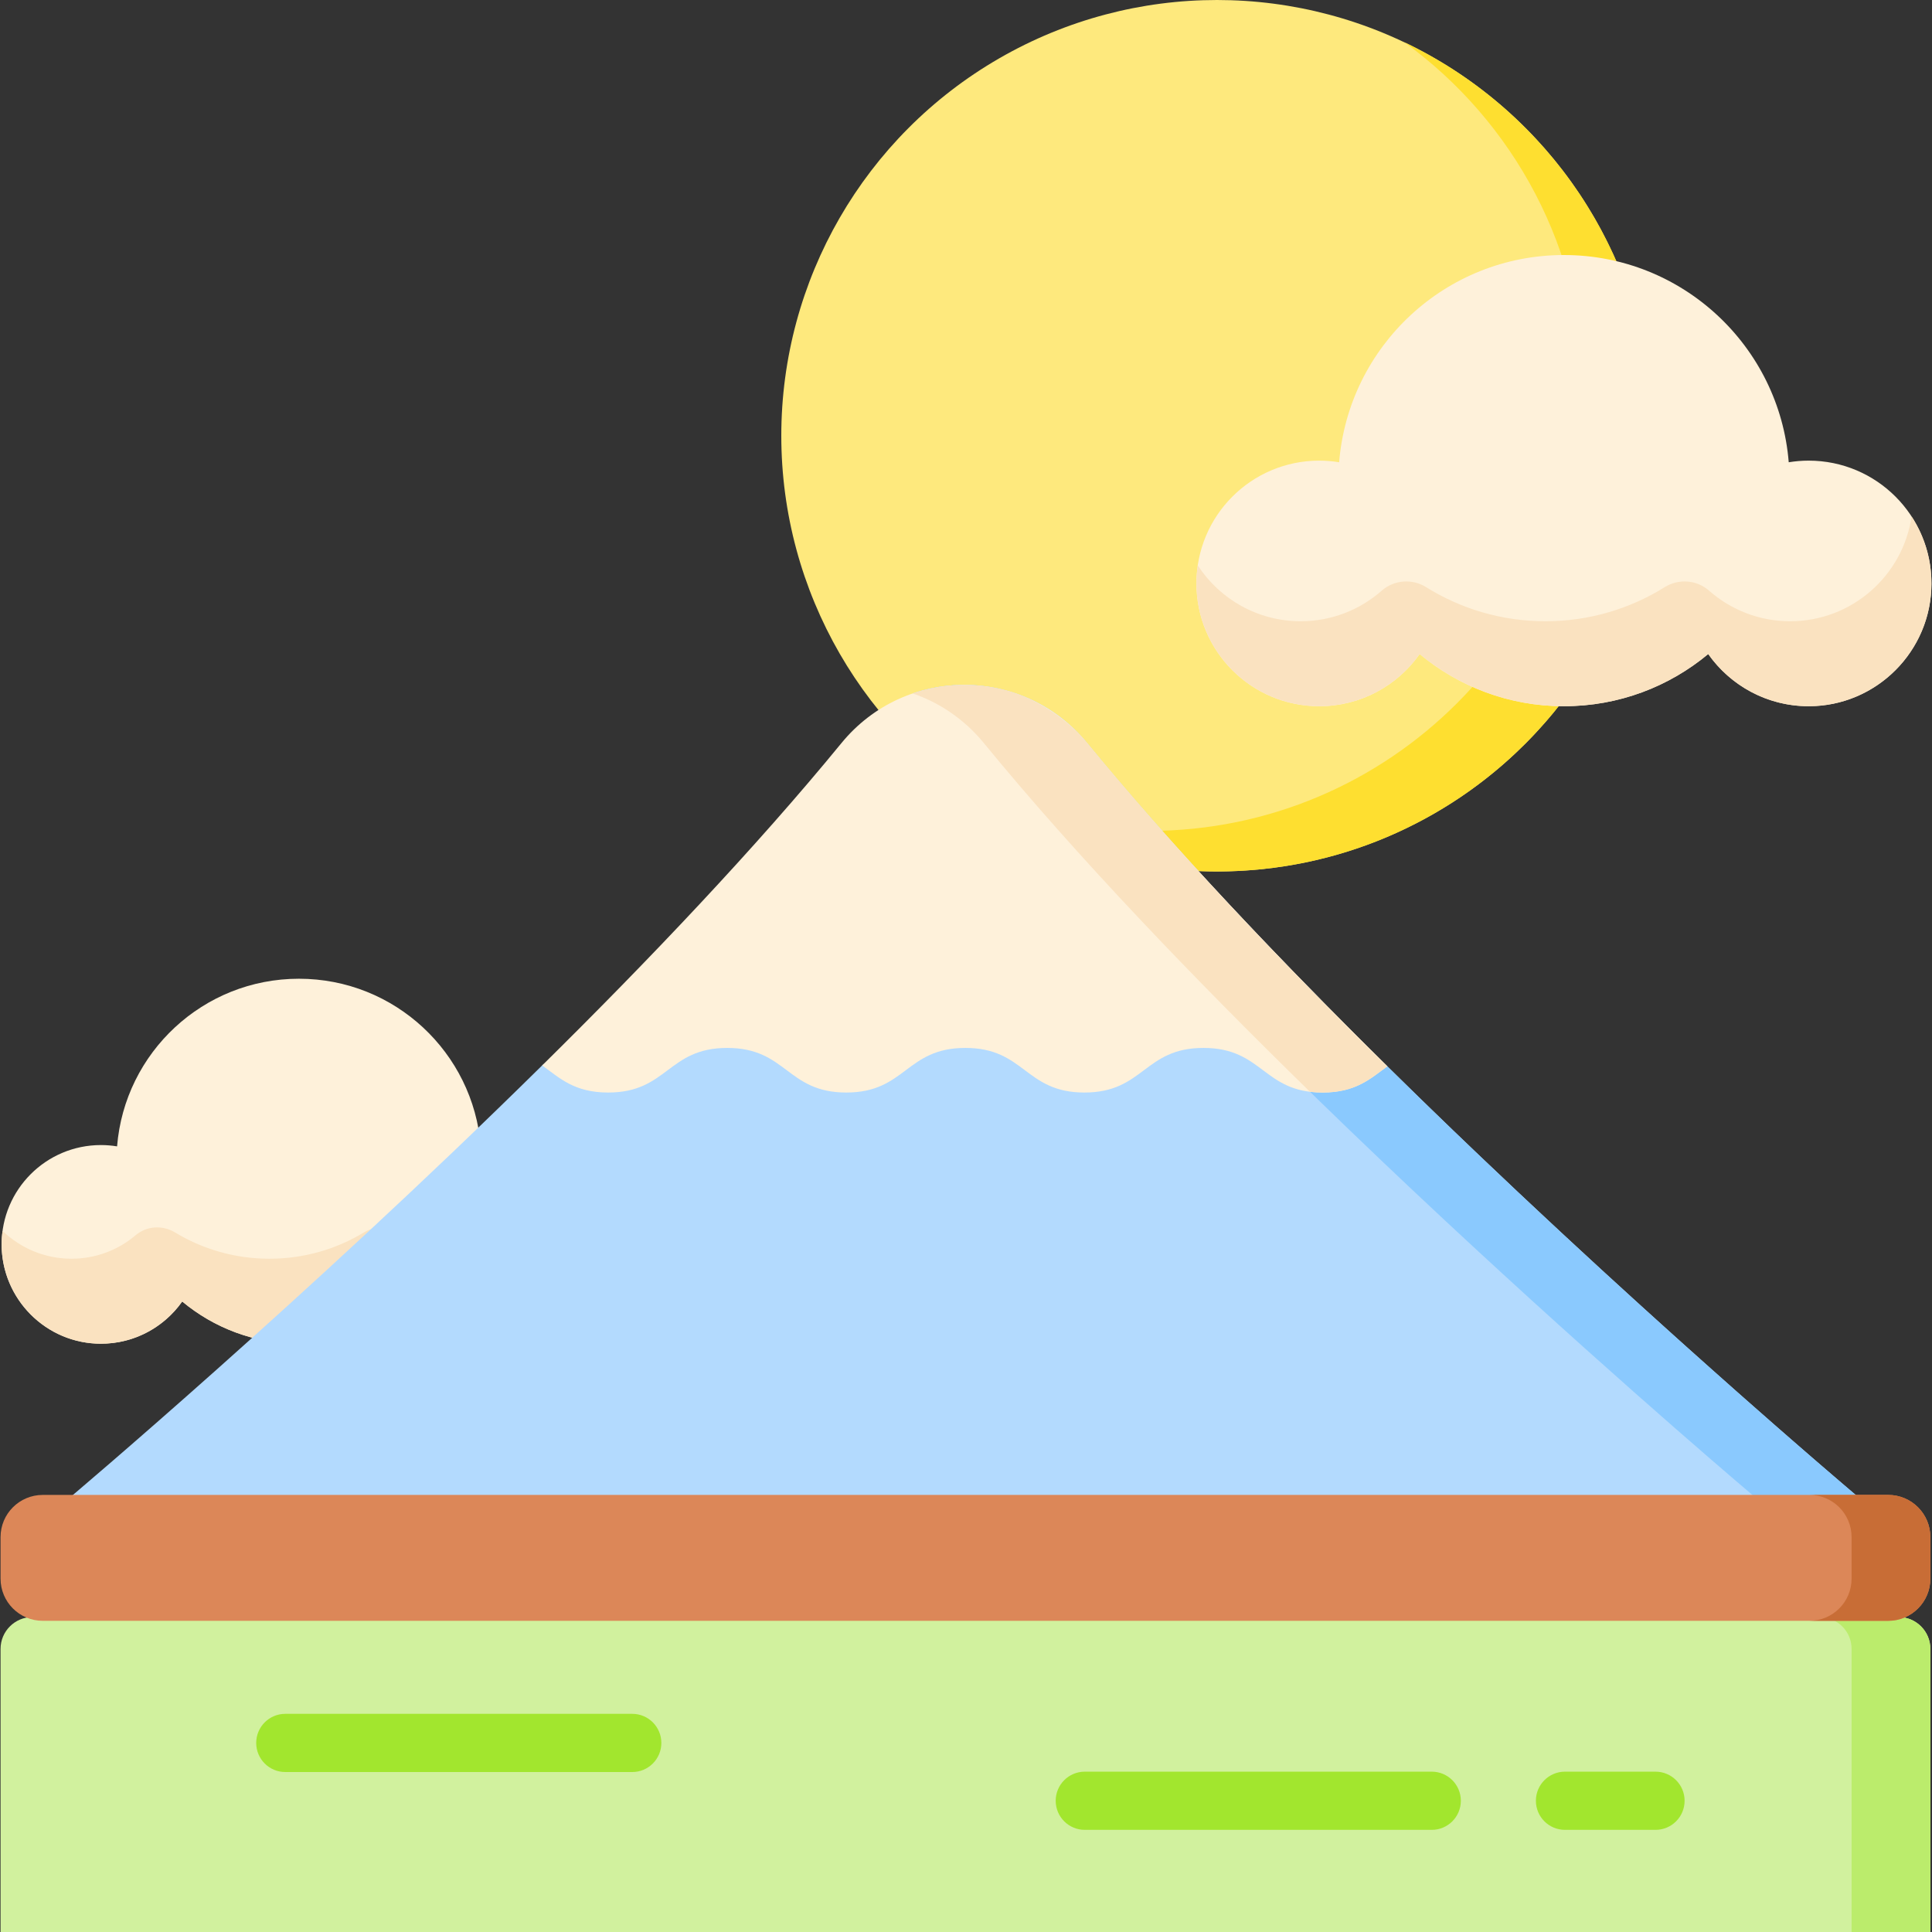 <svg id="Capa_1" enable-background="new 0 0 512 512" height="512" viewBox="0 0 512 512" width="512" xmlns="http://www.w3.org/2000/svg"><rect x="0" y="0" width="512" height="512" fill="#333333" stroke="none"/><g><path d="m511.568 512h-511.421v-75.012c0-4.67 3.785-8.455 8.455-8.455h494.512c4.67 0 8.455 3.785 8.455 8.455v75.012z" fill="#d1f19e"/><path d="m511.564 436.984v75.016h-20.874v-75.016c0-4.668-3.784-8.452-8.462-8.452h20.884c4.668-.001 8.452 3.783 8.452 8.452z" fill="#bbec6c"/><g><path d="m167.553 469.608h-91.945c-4.26 0-7.712-3.453-7.712-7.712s3.452-7.712 7.712-7.712h91.945c4.26 0 7.712 3.453 7.712 7.712s-3.452 7.712-7.712 7.712z" fill="#a2e62e"/></g><g><path d="m379.427 484.932h-91.945c-4.26 0-7.712-3.453-7.712-7.712s3.452-7.712 7.712-7.712h91.945c4.26 0 7.712 3.453 7.712 7.712s-3.453 7.712-7.712 7.712z" fill="#a2e62e"/></g><g><path d="m438.725 484.932h-23.986c-4.26 0-7.712-3.453-7.712-7.712s3.452-7.712 7.712-7.712h23.986c4.26 0 7.712 3.453 7.712 7.712s-3.453 7.712-7.712 7.712z" fill="#a2e62e"/></g><path d="m131.679 303.451c-1.455 0-2.88.123-4.271.35-2.005-24.868-22.807-44.427-48.19-44.427s-46.185 19.56-48.19 44.427c-1.391-.227-2.816-.35-4.271-.35-14.539 0-26.325 11.786-26.325 26.325s11.786 26.325 26.325 26.325c8.902 0 16.767-4.424 21.531-11.188 8.385 6.983 19.165 11.188 30.93 11.188s22.545-4.204 30.93-11.188c4.764 6.764 12.629 11.188 21.531 11.188 14.539 0 26.325-11.786 26.325-26.325-.001-14.539-11.787-26.325-26.325-26.325z" fill="#fef1da"/><path d="m157.935 331.637c-.881 12.823-11.188 23.292-23.996 24.364-9.813.822-18.623-3.758-23.794-11.093-8.38 6.992-19.156 11.188-30.93 11.188-11.763 0-22.539-4.195-30.93-11.188-5.166 7.341-13.987 11.923-23.825 11.09-14.774-1.25-25.757-14.913-23.81-29.612.009-.064.017-.129.026-.193 4.73 4.565 11.177 7.383 18.272 7.383 6.486 0 12.422-2.346 17.007-6.235 2.949-2.501 7.145-2.725 10.452-.722 7.298 4.419 15.851 6.958 25.002 6.958 9.149 0 17.707-2.538 25.002-6.956 3.308-2.004 7.504-1.78 10.454.722 4.585 3.888 10.52 6.234 17.006 6.234 13.326 0 24.329-9.892 26.076-22.735 5.378 5.167 8.55 12.612 7.988 20.795z" fill="#fae2c0"/><circle cx="322.527" cy="115.475" fill="#fee97d" r="115.475"/><path d="m438.002 115.475c0 63.772-51.701 115.473-115.473 115.473-25.285 0-48.667-8.123-67.68-21.912 15.023 7.157 31.845 11.167 49.603 11.167 63.772 0 115.473-51.7 115.473-115.473 0-38.477-18.817-72.554-47.742-93.53 38.92 18.559 65.819 58.281 65.819 104.275z" fill="#fedf30"/><path d="m227.906 200.839c-20.522 25.062-44.353 51.76-69.903 77.304-2.695 2.695-11.628 1.54-14.327 4.204-62.87 62.045-125.525 114.821-125.525 114.821h237.399 237.399s-62.497-52.643-125.286-114.586c-7.783-7.678-21.256-13.821-28.929-21.702-20.295-20.844-37.529-39.38-54.038-59.542-16.852-20.578-39.938-21.078-56.79-.499z" fill="#b3dafe"/><path d="m492.952 397.165h-27.382s-131.719-110.948-204.828-200.232c-5.193-6.344-11.763-10.735-18.879-13.172 15.958-5.46 34.59-1.069 46.251 13.172 73.109 89.283 204.838 200.232 204.838 200.232z" fill="#8ac9fe"/><path d="m367.658 282.588c-4.467 3.257-8.353 6.943-17.162 6.943-15.781 0-15.781-11.819-31.563-11.819-15.772 0-15.772 11.819-31.553 11.819-15.772 0-15.772-11.819-31.553-11.819s-15.782 11.819-31.553 11.819c-15.781 0-15.781-11.819-31.553-11.819-15.782 0-15.782 11.819-31.553 11.819-9.019 0-12.877-3.867-17.486-7.181 28.287-27.915 56.621-57.716 79.307-85.422 16.848-20.572 48.278-20.572 65.126 0 22.75 27.791 51.18 57.669 79.543 85.66z" fill="#fef1da"/><path d="m367.66 282.586c-4.473 3.259-8.36 6.941-17.161 6.941-1.203 0-2.314-.072-3.342-.196-30.611-29.891-61.829-62.363-86.414-92.399-5.193-6.334-11.753-10.725-18.879-13.172.103-.031.195-.072.299-.093 8.553-2.871 18.224-2.869 26.775 0 7.013 2.353 14.371 7.421 19.177 13.264 10.233 12.442 20.856 24.55 31.783 36.41 7.342 7.969 14.92 15.969 22.622 23.907 2.797 2.889 5.614 5.769 8.442 8.637 5.541 5.627 11.125 11.2 16.698 16.701z" fill="#fae2c0"/><path d="m479.311 122.072c-1.798 0-3.56.152-5.279.433-2.479-30.741-28.193-54.92-59.572-54.92s-57.093 24.179-59.572 54.92c-1.719-.281-3.481-.433-5.279-.433-17.973 0-32.542 14.57-32.542 32.542s14.57 32.542 32.542 32.542c11.005 0 20.727-5.468 26.616-13.83 10.365 8.633 23.691 13.83 38.235 13.83s27.87-5.197 38.235-13.83c5.889 8.362 15.611 13.83 26.616 13.83 17.973 0 32.542-14.57 32.542-32.542s-14.569-32.542-32.542-32.542z" fill="#fef1da"/><path d="m511.814 156.189c-.776 16.448-14.061 29.915-30.497 30.904-11.823.712-22.373-4.904-28.621-13.769-10.365 8.637-23.691 13.83-38.241 13.83-14.54 0-27.866-5.193-38.23-13.83-5.892 8.36-15.609 13.83-26.611 13.83-17.974 0-32.544-14.57-32.544-32.544 0-1.624.123-3.218.35-4.781 5.799 8.915 15.845 14.807 27.28 14.807 8.238 0 15.756-3.067 21.487-8.117 3.247-2.862 8.063-3.221 11.734-.927 9.174 5.733 20.012 9.044 31.632 9.044 11.611 0 22.448-3.311 31.621-9.044 3.67-2.294 8.486-1.935 11.733.926 5.731 5.051 13.251 8.118 21.497 8.118 16.339 0 29.871-12.051 32.184-27.763 3.597 5.508 5.564 12.167 5.226 19.316z" fill="#fae2c0"/><path d="m500.391 429.533h-489.067c-6.173 0-11.177-5.004-11.177-11.177v-11.01c0-6.173 5.004-11.177 11.177-11.177h489.067c6.173 0 11.177 5.004 11.177 11.177v11.01c0 6.173-5.004 11.177-11.177 11.177z" fill="#dc8758"/><path d="m511.564 407.342v11.013c0 6.18-4.997 11.177-11.177 11.177h-20.874c6.17 0 11.177-4.997 11.177-11.177v-11.013c0-6.17-5.008-11.177-11.177-11.177h20.874c6.179 0 11.177 5.007 11.177 11.177z" fill="#c86d36"/></g></svg>